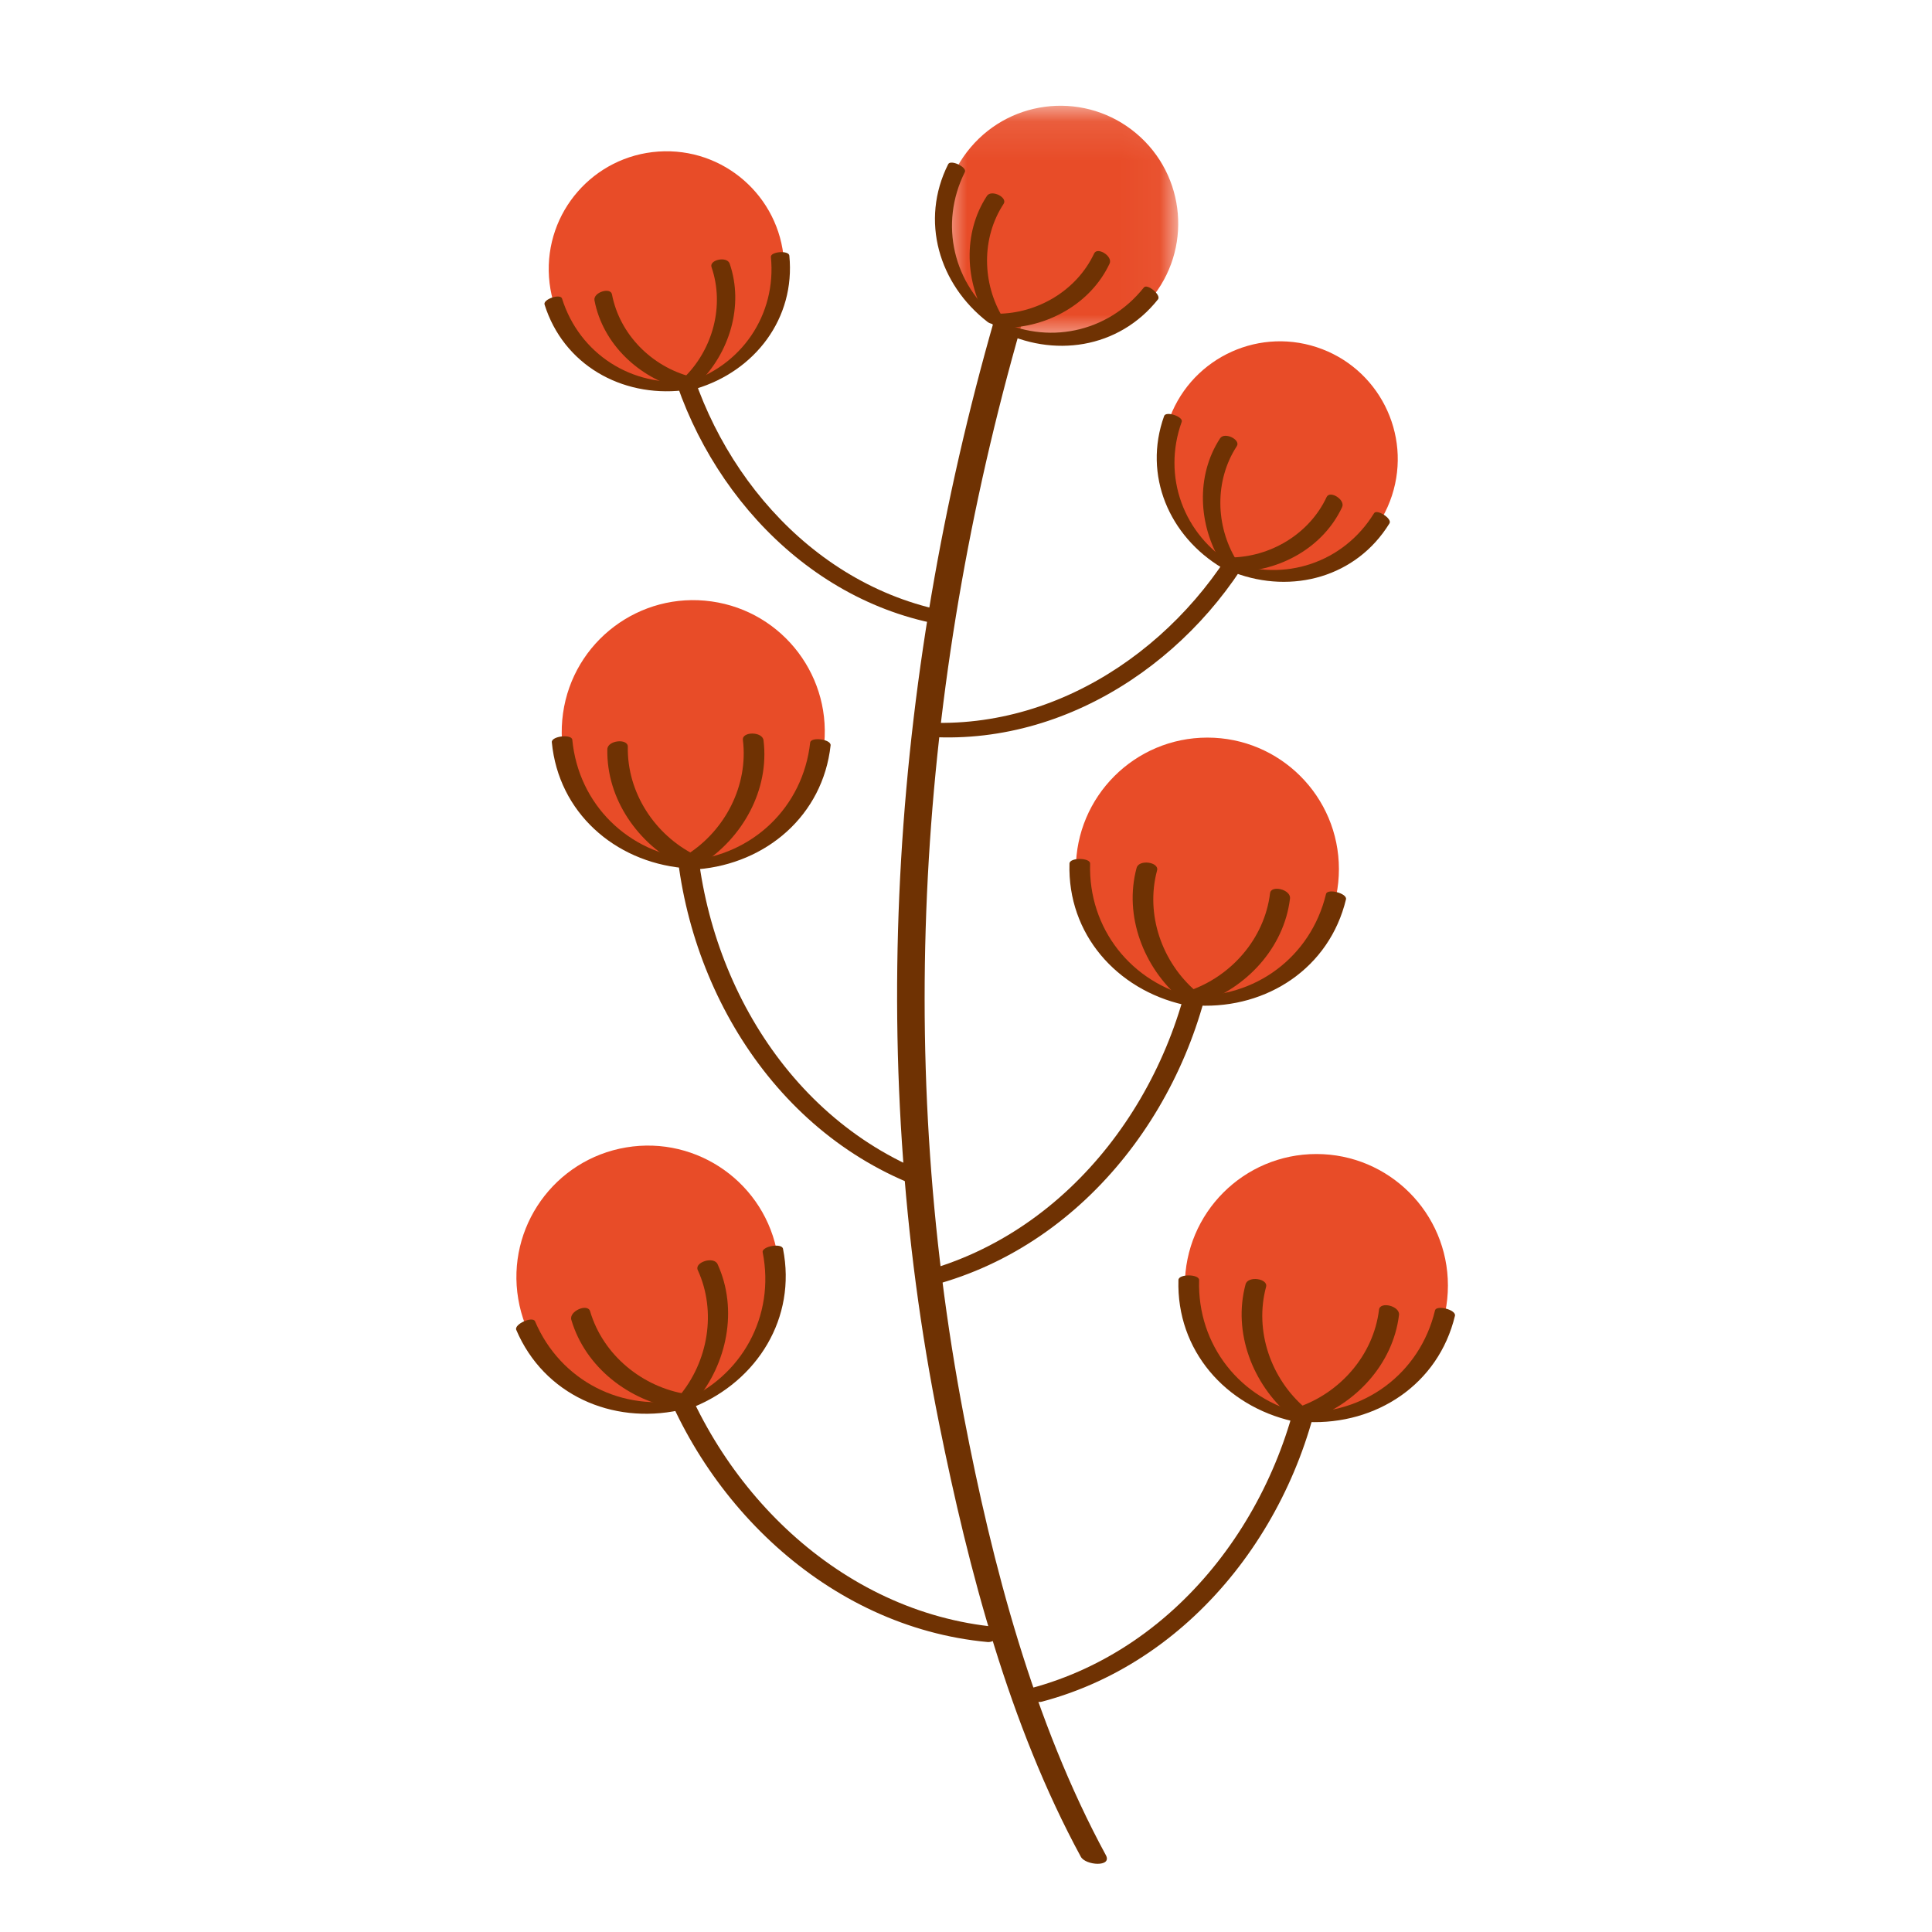<?xml version="1.0" encoding="UTF-8" standalone="no"?>
<svg width="50px" height="50px" viewBox="0 0 50 50" version="1.1" xmlns="http://www.w3.org/2000/svg" xmlns:xlink="http://www.w3.org/1999/xlink">
    <!-- Generator: Sketch 41.2 (35397) - http://www.bohemiancoding.com/sketch -->
    <title>Rectangle 2</title>
    <desc>Created with Sketch.</desc>
    <defs>
        <polygon id="path-1" points="6.135 0.098 0.04 0.098 0.04 6.193 6.135 6.193 6.135 0.098"></polygon>
    </defs>
    <g id="紅磚屋_UI-KIT" stroke="none" stroke-width="1" fill="none" fill-rule="evenodd">
        <g id="illu03_rooms_color">
            <rect id="Rectangle-2" fill="#FFFFFF" opacity="0" x="0" y="0" width="50" height="50"></rect>
            <g transform="translate(2.5, 2.5)">
                <rect id="Rectangle-2" fill="#FFFFFF" opacity="0" x="0" y="0" width="45.833" height="45.833"></rect>
                <g transform="translate(22.925, 22.917) scale(-1, 1) translate(-22.925, -22.917) translate(10.694, 0)">
                    <g id="Group-3" transform="translate(8.787, 5.126)" fill="#6F3203">
                        <path d="M0.897,40.427 C2.753,37.006 3.797,33.019 4.561,29.235 C6.505,19.602 5.77,9.576 3.001,0.181 C2.92,-0.093 2.233,0.095 2.313,0.365 C5.056,9.672 5.75,19.491 3.922,29.04 C3.188,32.872 2.125,36.928 0.249,40.386 C0.079,40.7 0.775,40.653 0.897,40.427" id="Fill-1"></path>
                    </g>
                    <path d="M10.993,41.196 C7.045,40.15 4.398,36.43 3.886,32.522 C3.855,32.286 3.338,32.414 3.37,32.66 C3.895,36.668 6.653,40.47 10.695,41.54 C10.914,41.599 11.306,41.278 10.993,41.196" id="Fill-4" fill="#6F3203"></path>
                    <path d="M6.992,30.77 C6.992,32.65 5.468,34.174 3.588,34.174 C1.708,34.174 0.184,32.65 0.184,30.77 C0.184,28.89 1.708,27.366 3.588,27.366 C5.468,27.366 6.992,28.89 6.992,30.77" id="Fill-6" fill="#E84C28"></path>
                    <path d="M0.002,31.553 C0.429,33.329 2.04,34.378 3.816,34.301 C3.982,34.294 4.373,34.031 4.027,34.046 C2.361,34.118 0.911,33.049 0.518,31.414 C0.482,31.263 -0.036,31.396 0.002,31.553" id="Fill-8" fill="#6F3203"></path>
                    <path d="M7.158,30.625 C7.213,32.452 5.934,33.887 4.2,34.28 C4.039,34.317 3.592,34.166 3.93,34.089 C5.556,33.721 6.674,32.308 6.623,30.628 C6.618,30.472 7.153,30.464 7.158,30.625" id="Fill-10" fill="#6F3203"></path>
                    <path d="M1.45,31.532 C1.606,32.813 2.586,33.855 3.778,34.254 C3.984,34.323 4.387,34.026 4.081,33.924 C2.976,33.555 2.109,32.57 1.967,31.394 C1.94,31.172 1.422,31.298 1.45,31.532" id="Fill-12" fill="#6F3203"></path>
                    <path d="M5.421,30.738 C5.756,31.985 5.236,33.318 4.279,34.134 C4.114,34.274 3.629,34.15 3.875,33.941 C4.762,33.185 5.198,31.948 4.89,30.803 C4.833,30.588 5.36,30.51 5.421,30.738" id="Fill-14" fill="#6F3203"></path>
                    <path d="M11.857,39.607 C15.924,39.23 19.151,35.999 20.304,32.23 C20.373,32.003 20.862,32.215 20.79,32.452 C19.608,36.318 16.258,39.61 12.095,39.996 C11.869,40.017 11.535,39.636 11.857,39.607" id="Fill-16" fill="#6F3203"></path>
                    <path d="M17.531,29.988 C17.219,31.842 18.469,33.597 20.323,33.909 C22.177,34.22 23.933,32.97 24.244,31.116 C24.556,29.262 23.305,27.507 21.452,27.195 C19.598,26.884 17.842,28.134 17.531,29.988" id="Fill-18" fill="#E84C28"></path>
                    <path d="M24.295,31.918 C23.579,33.6 21.816,34.367 20.077,33.997 C19.915,33.963 19.573,33.638 19.912,33.71 C21.543,34.057 23.15,33.243 23.809,31.696 C23.87,31.553 24.358,31.77 24.295,31.918" id="Fill-20" fill="#6F3203"></path>
                    <path d="M17.392,29.818 C17.035,31.61 18.058,33.238 19.702,33.913 C19.856,33.976 20.321,33.901 20.001,33.769 C18.458,33.136 17.59,31.557 17.918,29.909 C17.949,29.756 17.423,29.66 17.392,29.818" id="Fill-22" fill="#6F3203"></path>
                    <path d="M22.87,31.658 C22.504,32.896 21.365,33.761 20.123,33.957 C19.909,33.99 19.56,33.631 19.879,33.581 C21.03,33.4 22.048,32.573 22.384,31.436 C22.447,31.222 22.937,31.432 22.87,31.658" id="Fill-24" fill="#6F3203"></path>
                    <path d="M19.085,30.217 C18.549,31.391 18.84,32.792 19.649,33.755 C19.788,33.921 20.287,33.878 20.08,33.632 C19.33,32.739 19.105,31.447 19.598,30.369 C19.691,30.166 19.184,30.003 19.085,30.217" id="Fill-26" fill="#6F3203"></path>
                    <path d="M13.814,30.418 C9.865,29.372 7.218,25.652 6.706,21.744 C6.676,21.509 6.158,21.637 6.19,21.882 C6.715,25.891 9.474,29.693 13.515,30.763 C13.734,30.821 14.126,30.501 13.814,30.418" id="Fill-28" fill="#6F3203"></path>
                    <path d="M9.813,19.992 C9.813,21.872 8.289,23.396 6.409,23.396 C4.529,23.396 3.005,21.872 3.005,19.992 C3.005,18.113 4.529,16.589 6.409,16.589 C8.289,16.589 9.813,18.113 9.813,19.992" id="Fill-30" fill="#E84C28"></path>
                    <path d="M2.822,20.775 C3.25,22.552 4.861,23.601 6.637,23.524 C6.803,23.517 7.194,23.254 6.848,23.268 C5.182,23.341 3.732,22.271 3.339,20.637 C3.302,20.485 2.785,20.619 2.822,20.775" id="Fill-32" fill="#6F3203"></path>
                    <path d="M9.978,19.848 C10.033,21.674 8.755,23.11 7.021,23.503 C6.859,23.54 6.413,23.389 6.75,23.312 C8.377,22.943 9.494,21.53 9.444,19.85 C9.439,19.694 9.973,19.687 9.978,19.848" id="Fill-34" fill="#6F3203"></path>
                    <path d="M4.271,20.755 C4.426,22.036 5.406,23.078 6.599,23.477 C6.804,23.546 7.207,23.249 6.902,23.147 C5.796,22.777 4.93,21.793 4.787,20.616 C4.76,20.395 4.242,20.52 4.271,20.755" id="Fill-36" fill="#6F3203"></path>
                    <path d="M8.241,19.961 C8.576,21.207 8.056,22.54 7.099,23.356 C6.935,23.497 6.45,23.372 6.695,23.163 C7.583,22.407 8.018,21.17 7.711,20.026 C7.653,19.81 8.18,19.733 8.241,19.961" id="Fill-38" fill="#6F3203"></path>
                    <path d="M13.837,27.792 C17.601,26.206 19.703,22.152 19.664,18.211 C19.662,17.974 20.192,18.028 20.195,18.276 C20.234,22.319 18.033,26.468 14.181,28.092 C13.972,28.18 13.539,27.918 13.837,27.792" id="Fill-40" fill="#6F3203"></path>
                    <path d="M16.344,16.91 C16.606,18.772 18.328,20.068 20.19,19.805 C22.051,19.543 23.347,17.822 23.085,15.96 C22.823,14.099 21.101,12.802 19.24,13.065 C17.378,13.327 16.082,15.049 16.344,16.91" id="Fill-42" fill="#E84C28"></path>
                    <path d="M23.375,16.71 C23.2,18.529 21.751,19.792 19.982,19.964 C19.817,19.98 19.393,19.774 19.737,19.74 C21.397,19.579 22.684,18.318 22.845,16.645 C22.86,16.49 23.391,16.55 23.375,16.71" id="Fill-44" fill="#6F3203"></path>
                    <path d="M16.16,16.79 C16.361,18.606 17.827,19.849 19.598,19.997 C19.764,20.011 20.184,19.799 19.84,19.77 C18.177,19.632 16.874,18.388 16.689,16.718 C16.672,16.563 16.143,16.63 16.16,16.79" id="Fill-46" fill="#6F3203"></path>
                    <path d="M21.938,16.891 C21.963,18.182 21.138,19.35 20.012,19.912 C19.819,20.009 19.378,19.771 19.667,19.627 C20.71,19.107 21.43,18.012 21.408,16.827 C21.403,16.604 21.934,16.656 21.938,16.891" id="Fill-48" fill="#6F3203"></path>
                    <path d="M17.896,16.66 C17.738,17.941 18.439,19.188 19.5,19.863 C19.683,19.978 20.146,19.787 19.873,19.615 C18.889,18.99 18.285,17.826 18.43,16.65 C18.457,16.429 17.924,16.426 17.896,16.66" id="Fill-50" fill="#6F3203"></path>
                    <path d="M13.731,16.196 C10.08,16.403 6.792,13.973 5.27,10.789 C5.179,10.598 4.774,10.85 4.87,11.05 C6.431,14.316 9.835,16.785 13.573,16.572 C13.775,16.561 14.02,16.179 13.731,16.196" id="Fill-52" fill="#6F3203"></path>
                    <path d="M7.427,8.435 C7.95,10.035 7.076,11.755 5.476,12.278 C3.877,12.801 2.156,11.927 1.633,10.327 C1.111,8.727 1.984,7.007 3.584,6.484 C5.184,5.962 6.904,6.835 7.427,8.435" id="Fill-54" fill="#E84C28"></path>
                    <path d="M1.696,11.044 C2.553,12.438 4.216,12.882 5.706,12.323 C5.845,12.271 6.105,11.938 5.815,12.047 C4.417,12.572 2.885,12.065 2.096,10.783 C2.023,10.664 1.62,10.922 1.696,11.044" id="Fill-56" fill="#6F3203"></path>
                    <path d="M7.528,8.265 C8.082,9.805 7.393,11.382 6.027,12.198 C5.9,12.275 5.478,12.27 5.744,12.111 C7.025,11.345 7.584,9.832 7.073,8.416 C7.026,8.285 7.479,8.13 7.528,8.265" id="Fill-58" fill="#6F3203"></path>
                    <path d="M2.922,10.624 C3.411,11.671 4.535,12.286 5.661,12.294 C5.855,12.295 6.115,11.931 5.826,11.928 C4.783,11.921 3.772,11.324 3.323,10.363 C3.239,10.182 2.833,10.432 2.922,10.624" id="Fill-60" fill="#6F3203"></path>
                    <path d="M6.081,8.845 C6.713,9.813 6.641,11.092 6.053,12.052 C5.952,12.217 5.505,12.246 5.656,12 C6.201,11.11 6.227,9.936 5.648,9.047 C5.539,8.88 5.965,8.668 6.081,8.845" id="Fill-62" fill="#6F3203"></path>
                    <path d="M13.156,13.323 C16.747,12.63 19.339,9.469 20.034,6.009 C20.076,5.801 20.531,5.947 20.487,6.164 C19.773,9.713 17.077,12.94 13.402,13.649 C13.202,13.688 12.872,13.378 13.156,13.323" id="Fill-64" fill="#6F3203"></path>
                    <path d="M17.367,4.255 C17.252,5.934 18.52,7.388 20.2,7.503 C21.879,7.618 23.333,6.349 23.448,4.67 C23.562,2.991 22.295,1.537 20.615,1.422 C18.936,1.307 17.482,2.575 17.367,4.255" id="Fill-66" fill="#E84C28"></path>
                    <path d="M23.563,5.381 C23.073,6.942 21.57,7.78 19.988,7.603 C19.84,7.587 19.507,7.328 19.815,7.362 C21.299,7.528 22.66,6.661 23.111,5.226 C23.152,5.092 23.606,5.244 23.563,5.381" id="Fill-68" fill="#6F3203"></path>
                    <path d="M17.228,4.115 C17.067,5.743 18.121,7.104 19.646,7.561 C19.788,7.603 20.196,7.496 19.899,7.407 C18.469,6.978 17.557,5.648 17.705,4.15 C17.719,4.011 17.242,3.972 17.228,4.115" id="Fill-70" fill="#6F3203"></path>
                    <path d="M22.271,5.274 C22.054,6.409 21.115,7.28 20.024,7.563 C19.837,7.612 19.495,7.323 19.774,7.25 C20.785,6.988 21.618,6.161 21.818,5.119 C21.855,4.923 22.31,5.066 22.271,5.274" id="Fill-72" fill="#6F3203"></path>
                    <path d="M18.772,4.323 C18.397,5.416 18.78,6.638 19.585,7.425 C19.724,7.561 20.164,7.479 19.958,7.277 C19.211,6.548 18.898,5.416 19.242,4.413 C19.307,4.224 18.841,4.122 18.772,4.323" id="Fill-74" fill="#6F3203"></path>
                    <g id="Group-78" transform="translate(7.124, 0.139)">
                        <mask id="mask-2" fill="white">
                            <use xlink:href="#path-1"></use>
                        </mask>
                        <g id="Clip-77"></g>
                        <path d="M0.759,5.112 C1.845,6.398 3.768,6.56 5.054,5.474 C6.34,4.388 6.502,2.465 5.416,1.18 C4.33,-0.107 2.408,-0.269 1.122,0.817 C-0.165,1.903 -0.327,3.826 0.759,5.112" id="Fill-76" fill="#E84C28" mask="url(#mask-2)"></path>
                    </g>
                    <path d="M13.117,1.749 C13.852,3.212 13.355,4.859 12.096,5.833 C11.978,5.923 11.559,5.97 11.804,5.78 C12.985,4.867 13.359,3.297 12.685,1.952 C12.622,1.828 13.053,1.62 13.117,1.749" id="Fill-79" fill="#6F3203"></path>
                    <path d="M7.687,5.247 C8.704,6.529 10.408,6.773 11.821,6.04 C11.953,5.972 12.171,5.611 11.896,5.754 C10.57,6.44 8.989,6.119 8.053,4.94 C7.966,4.831 7.597,5.135 7.687,5.247" id="Fill-81" fill="#6F3203"></path>
                    <path d="M12.115,2.571 C12.748,3.538 12.68,4.817 12.094,5.779 C11.994,5.944 11.547,5.974 11.697,5.728 C12.24,4.836 12.264,3.662 11.682,2.775 C11.572,2.608 11.999,2.395 12.115,2.571" id="Fill-83" fill="#6F3203"></path>
                    <path d="M8.94,4.322 C9.431,5.368 10.557,5.98 11.682,5.985 C11.876,5.986 12.136,5.621 11.847,5.62 C10.804,5.615 9.791,5.02 9.34,4.06 C9.256,3.879 8.85,4.131 8.94,4.322" id="Fill-85" fill="#6F3203"></path>
                </g>
            </g>
        </g>
    </g>
</svg>